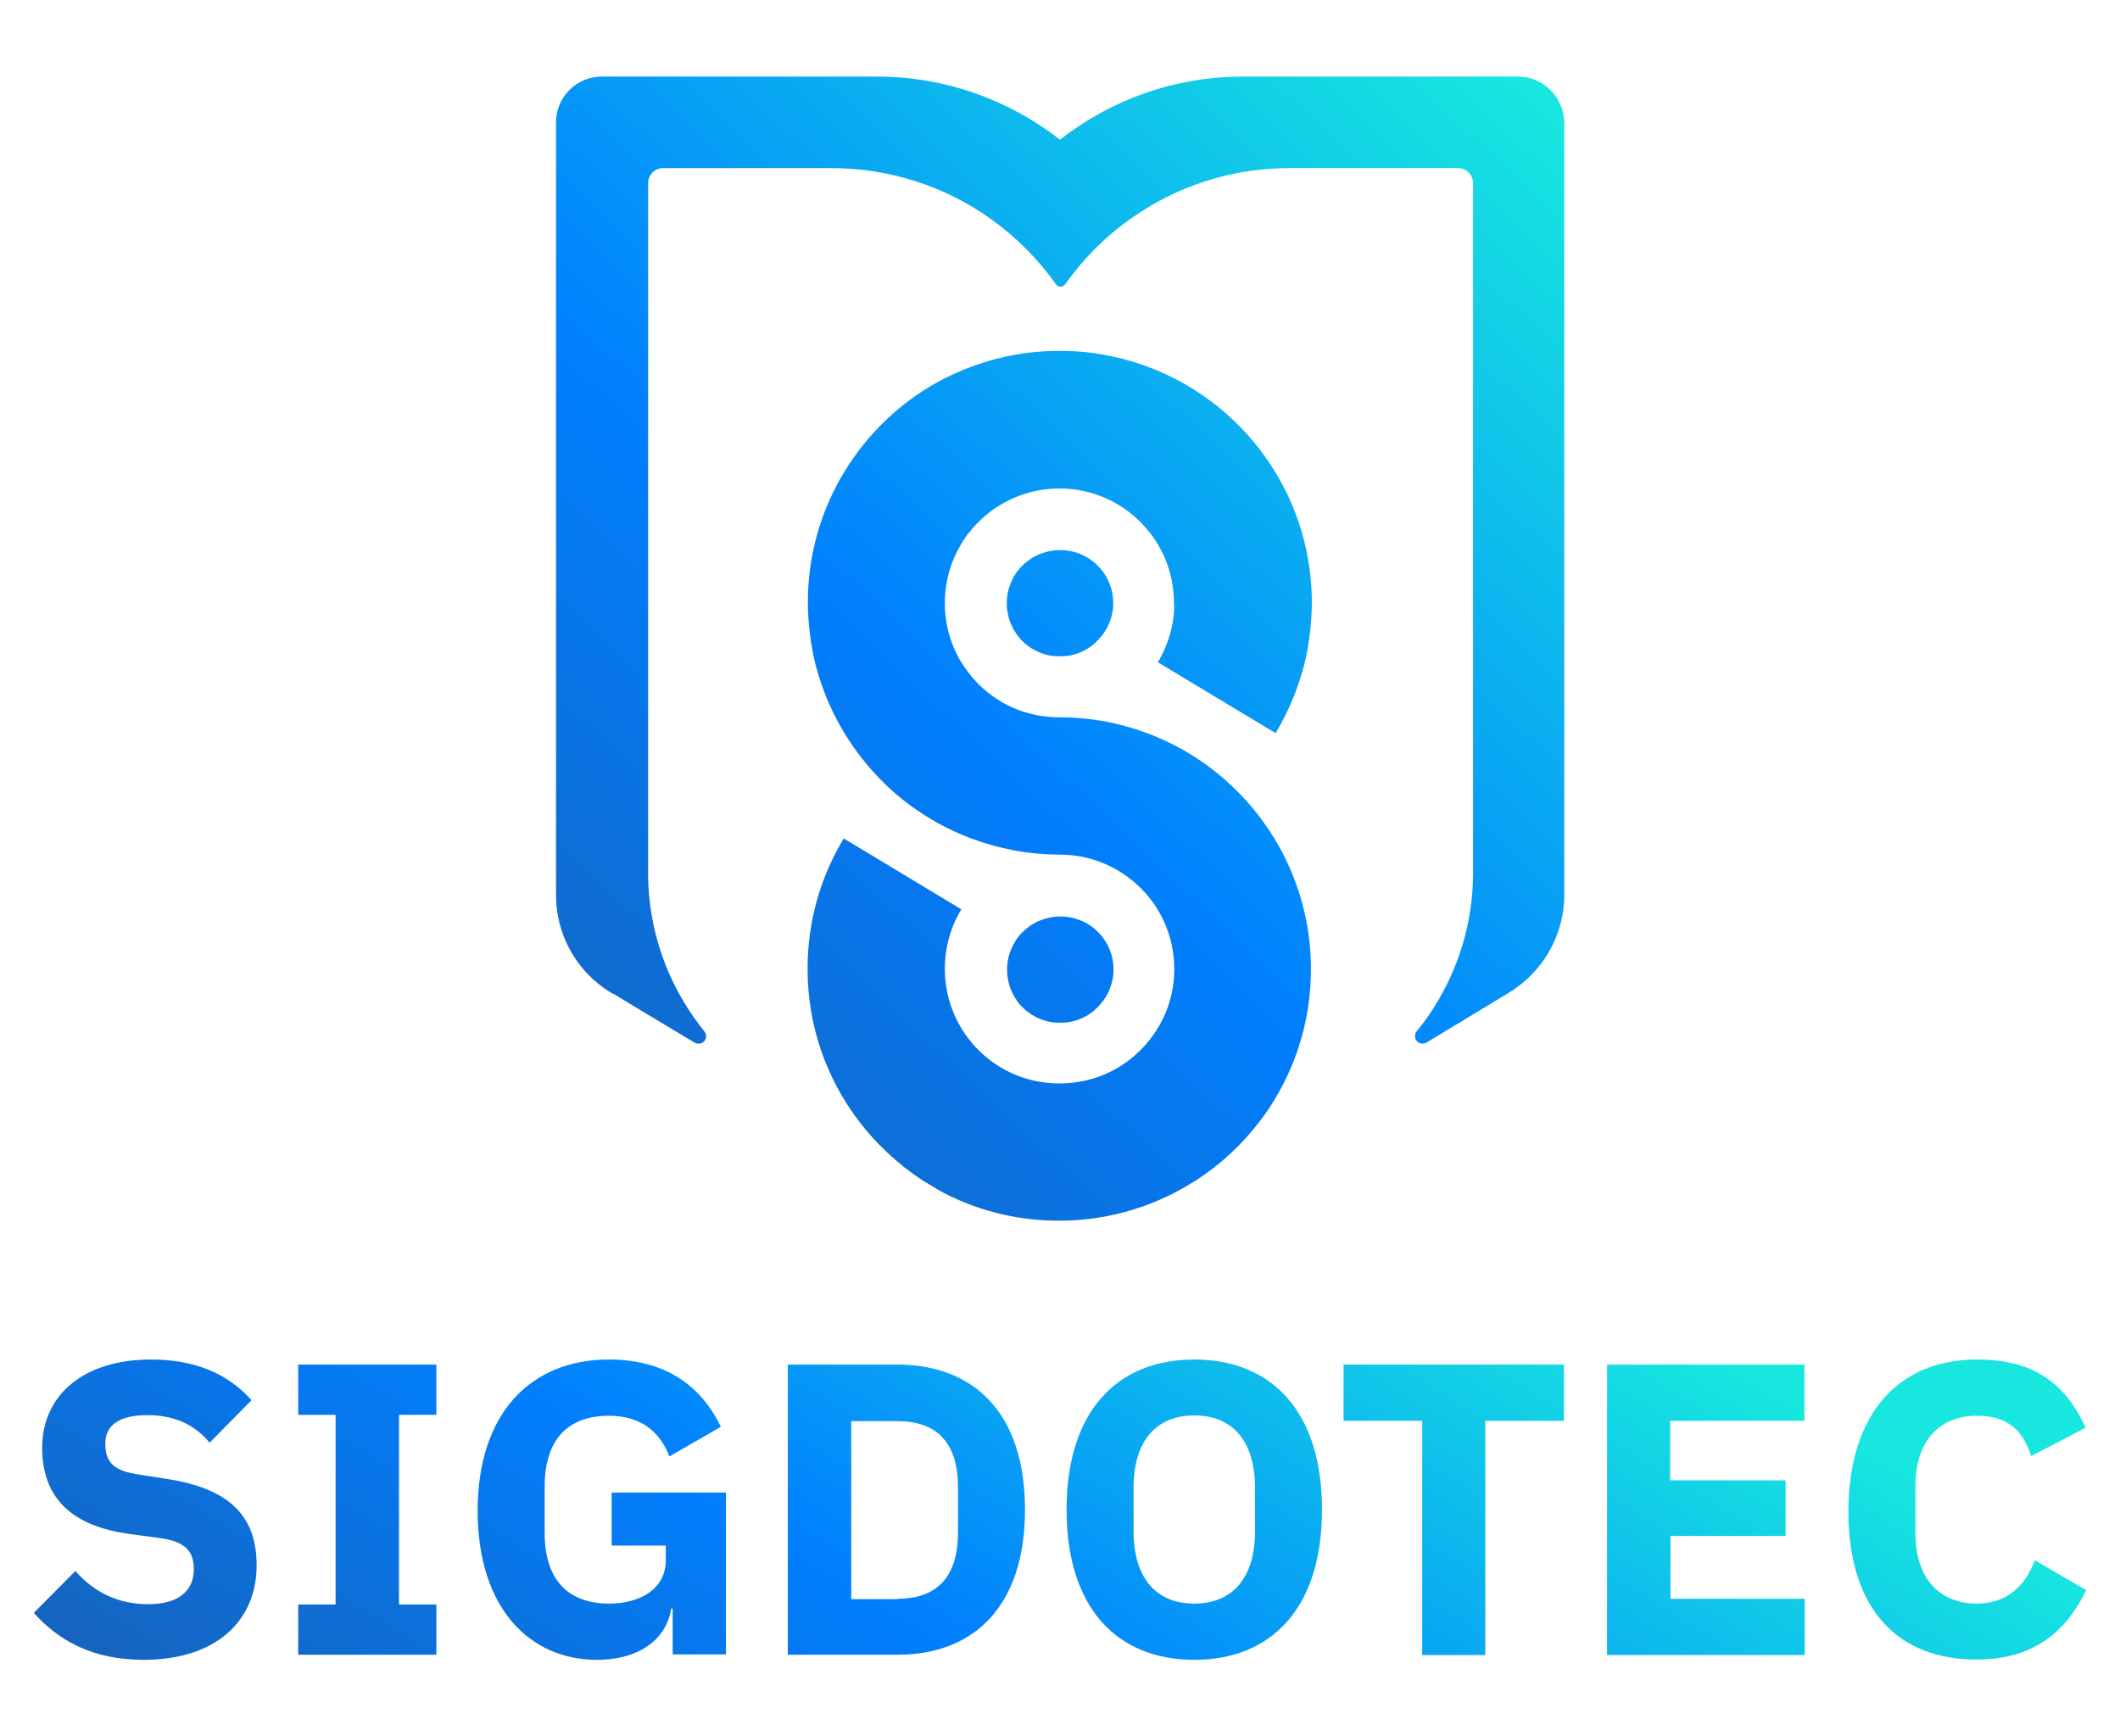 <?xml version="1.0" encoding="utf-8"?>
<!-- Generator: Adobe Illustrator 24.0.2, SVG Export Plug-In . SVG Version: 6.00 Build 0)  -->
<svg version="1.1" xmlns="http://www.w3.org/2000/svg" xmlns:xlink="http://www.w3.org/1999/xlink" x="0px" y="0px"
	 viewBox="0 0 708.8 580.5" style="enable-background:new 0 0 708.8 580.5;" xml:space="preserve">
<style type="text/css">
	.st0{fill:#17234D;}
	.st1{opacity:0.8;fill:#1B1464;}
	.st2{display:none;}
	.st3{display:inline;opacity:0.3;}
	.st4{opacity:0.3;}
	.st5{opacity:0.5;}
	.st6{opacity:0.5;fill:none;stroke:#00FFFF;stroke-width:0.5;stroke-miterlimit:10;}
	.st7{fill:#EEEEEE;}
	.st8{fill:#666666;}
	
		.st9{fill:none;stroke:#FFFFFF;stroke-width:0.5;stroke-linecap:round;stroke-linejoin:round;stroke-miterlimit:10;stroke-dasharray:12,6,12,6;}
	.st10{fill:none;stroke:#E8E8E8;stroke-width:0.5;stroke-miterlimit:10;}
	.st11{fill:#007FFF;}
	.st12{fill:#F3F8F8;}
	.st13{fill:#17E7DF;}
	.st14{fill:url(#SVGID_27_);}
	.st15{fill:#F2F2F2;}
	.st16{fill:none;stroke:#000000;stroke-width:0.2;stroke-miterlimit:10;}
	.st17{fill:#E91C24;}
	.st18{fill:#C8C8C8;}
	.st19{fill:none;stroke:#C8C8C8;stroke-width:0.5;stroke-miterlimit:10;}
	.st20{fill:url(#SVGID_28_);}
	.st21{fill:url(#SVGID_29_);}
	.st22{fill:url(#SVGID_30_);}
	.st23{fill:url(#SVGID_31_);}
	.st24{fill:url(#SVGID_32_);}
	.st25{fill:url(#SVGID_33_);}
	.st26{fill:url(#SVGID_34_);}
	.st27{fill:url(#SVGID_35_);}
	.st28{fill:url(#SVGID_36_);}
	.st29{fill:url(#SVGID_37_);}
	.st30{fill:url(#SVGID_38_);}
	.st31{fill:url(#SVGID_39_);}
	.st32{fill:url(#SVGID_40_);}
	.st33{fill:url(#SVGID_41_);}
	.st34{fill:url(#SVGID_42_);}
	.st35{fill:url(#SVGID_43_);}
	.st36{fill:#2E4676;}
	.st37{fill:#FFFFFF;}
	.st38{fill:none;stroke:#F9F4EE;stroke-width:2;stroke-miterlimit:10;}
	.st39{fill:#F9F4EE;}
	.st40{fill:#E2E2E2;}
	.st41{fill:url(#SVGID_44_);}
	.st42{fill:url(#SVGID_45_);}
	.st43{fill:url(#SVGID_46_);}
	.st44{fill:url(#SVGID_47_);}
	.st45{fill:url(#SVGID_48_);}
	.st46{fill:url(#SVGID_49_);}
	.st47{fill:url(#SVGID_50_);}
	.st48{fill:url(#SVGID_51_);}
	.st49{fill:url(#SVGID_52_);}
	.st50{fill:url(#SVGID_53_);}
	.st51{fill:url(#SVGID_54_);}
	.st52{fill:url(#SVGID_55_);}
	.st53{fill:url(#SVGID_56_);}
	.st54{opacity:0.5;fill:#2D2D2D;}
	.st55{fill:url(#SVGID_59_);}
	.st56{fill:url(#SVGID_60_);}
	.st57{fill:url(#SVGID_61_);}
	.st58{fill:url(#SVGID_62_);}
	.st59{fill:url(#SVGID_63_);}
	.st60{fill:url(#SVGID_64_);}
	.st61{fill:url(#SVGID_65_);}
	.st62{fill:url(#SVGID_66_);}
	.st63{fill:url(#SVGID_67_);}
	.st64{fill:url(#SVGID_68_);}
	.st65{fill:url(#SVGID_69_);}
	.st66{fill:url(#SVGID_70_);}
	.st67{fill:url(#SVGID_71_);}
	.st68{fill:url(#SVGID_72_);}
	.st69{fill:url(#SVGID_73_);}
	.st70{fill:url(#SVGID_74_);}
</style>
<g id="FONDO">
</g>
<g id="REFERENCIAS">
</g>
<g id="BOCETO" class="st2">
</g>
<g id="GRID">
</g>
<g id="VECTORIZACION">
</g>
<g id="TIPOGRAFIA">
</g>
<g id="LOGO">
	<g>
		<g>
			<linearGradient id="SVGID_2_" gradientUnits="userSpaceOnUse" x1="13.834" y1="540.545" x2="498.455" y2="19.729">
				<stop  offset="0" style="stop-color:#2E4676"/>
				<stop  offset="0.607" style="stop-color:#007FFF"/>
				<stop  offset="1" style="stop-color:#17E7DF"/>
			</linearGradient>
			<path style="fill:url(#SVGID_2_);" d="M507.5,25.6h-91.9c-23.1,0-44.4,7.9-61.2,21.1c-16.9-13.2-38.2-21.1-61.3-21.1h-91.9
				c-8.5,0-15.3,6.9-15.3,15.3v258.3c0,13.7,7.2,25.8,18.1,32.5l0.9,0.5l0.3,0.1l11.4,6.9l15.7,9.4c0.6,0.3,1.3,0.4,2.1,0.2
				c0.8-0.3,1.4-0.9,1.6-1.7c0.2-0.9,0-1.7-0.5-2.3c-2-2.5-3.9-5.1-5.6-7.8c-8-12.5-12.8-27.3-13.2-43.2c0-0.7,0-1.4,0-2.2
				c0-0.7,0-1.4,0-2.2V61.2c0-2.7,2.2-5,5-5h56.3c19.7,0,38,6.2,53,16.8c8.6,6.1,16,13.5,22.1,22.1c0.7,1,2.2,1,3,0
				c6.1-8.6,13.5-16.1,22.1-22.1c15-10.6,33.2-16.8,53-16.8h56.3c2.7,0,5,2.2,5,5V291c0,0.2,0,0.5,0,0.7s0,0.5,0,0.7
				c-0.1,16.4-5,31.7-13.2,44.6c-1.7,2.7-3.6,5.3-5.6,7.7c0,0,0,0.1-0.1,0.1c-0.4,0.6-0.6,1.3-0.5,2c0.2,1.1,1.2,2,2.3,2.1
				c0.5,0,1-0.1,1.4-0.3c0.1,0,0.1-0.1,0.2-0.1l15.4-9.3l12.2-7.4c11-6.7,18.4-18.9,18.4-32.7V40.9
				C522.8,32.4,515.9,25.6,507.5,25.6z"/>
			<linearGradient id="SVGID_4_" gradientUnits="userSpaceOnUse" x1="57.895" y1="581.544" x2="542.515" y2="60.728">
				<stop  offset="0" style="stop-color:#2E4676"/>
				<stop  offset="0.607" style="stop-color:#007FFF"/>
				<stop  offset="1" style="stop-color:#17E7DF"/>
			</linearGradient>
			<path style="fill:url(#SVGID_4_);" d="M391.9,209c-0.8,4.1-2.3,8-4.3,11.6c-0.2,0.3-0.3,0.5-0.5,0.8l28.6,17.2l10.8,6.5
				c1-1.7,2-3.5,2.9-5.3c2.8-5.5,5-11.3,6.6-17.4c0.8-3.1,1.4-6.3,1.8-9.6c0.5-3.7,0.8-7.5,0.8-11.3c0-32.7-18.7-61.1-46-75
				c-8.6-4.4-18-7.3-28-8.6c-3.4-0.4-6.8-0.6-10.3-0.6c-3.5,0-6.9,0.2-10.3,0.6c-10,1.2-19.4,4.2-28,8.5
				c-14,7.1-25.7,18.1-33.8,31.5c-7.7,12.7-12.1,27.6-12.1,43.5c0,3.8,0.3,7.6,0.8,11.3c0.4,3.3,1,6.5,1.8,9.6
				c1.6,6.1,3.8,11.9,6.6,17.4c4.4,8.6,10.3,16.4,17.2,23c8,7.6,17.5,13.5,27.9,17.5c9.3,3.5,19.4,5.5,29.9,5.5
				c12.3,0,23.2,5.8,30.2,14.7c5.1,6.5,8.1,14.7,8.1,23.6c0,7.2-2,14-5.5,19.7c-5.6,9.2-14.9,16-26,17.9c-2.2,0.4-4.5,0.6-6.9,0.6
				c-2.3,0-4.6-0.2-6.9-0.6c-17.9-3.2-31.4-18.9-31.4-37.7c0-7.3,2-14.1,5.5-19.9l-39.3-23.7c-7.7,12.7-12.1,27.6-12.1,43.6
				c0,19,6.3,36.6,17,50.7c5.8,7.7,13,14.4,21.1,19.8l0,0l5.3,3.2l0.1,0.1c12,6.7,25.9,10.4,40.6,10.4c14.9,0,28.9-3.9,41.1-10.7
				l0,0l4.7-2.8l0,0c8.2-5.3,15.5-12.1,21.4-19.9c1.8-2.3,3.4-4.7,4.9-7.2c7.7-12.7,12.1-27.6,12.1-43.5c0-24.1-10.2-45.9-26.4-61.2
				c-11.9-11.3-27.2-19.1-44.1-21.9c-4.4-0.7-9-1.1-13.7-1.1c-4,0-7.8-0.6-11.4-1.7c-6.9-2.1-12.9-6.2-17.5-11.5
				c-1.6-1.9-3-3.9-4.3-6c-2-3.5-3.5-7.4-4.3-11.6h0c-0.5-2.4-0.7-4.8-0.7-7.4c0-7.2,2-14,5.5-19.8c1.9-3.2,4.3-6,7-8.5
				c3.5-3.2,7.7-5.8,12.2-7.5c4.2-1.6,8.8-2.5,13.6-2.5c4.8,0,9.4,0.9,13.6,2.5c4.6,1.7,8.7,4.3,12.2,7.5c7.7,7,12.5,17.1,12.5,28.3
				C392.7,204.2,392.4,206.7,391.9,209L391.9,209z"/>
			<linearGradient id="SVGID_6_" gradientUnits="userSpaceOnUse" x1="27.352" y1="553.123" x2="511.972" y2="32.307">
				<stop  offset="0" style="stop-color:#2E4676"/>
				<stop  offset="0.607" style="stop-color:#007FFF"/>
				<stop  offset="1" style="stop-color:#17E7DF"/>
			</linearGradient>
			<path style="fill:url(#SVGID_6_);" d="M361.6,185.4c-2.2-1-4.7-1.5-7.2-1.5c-2.6,0-5,0.6-7.2,1.5c-2.3,1-4.4,2.6-6.1,4.4
				c-0.7,0.8-1.4,1.7-1.9,2.6c-1.6,2.7-2.6,5.8-2.6,9.2c0,3.9,1.2,7.5,3.3,10.4c0,0,0,0,0,0c0.5,0.7,1,1.3,1.6,2
				c2.7,2.8,6.4,4.8,10.5,5.3c0.8,0.1,1.5,0.1,2.3,0.1c0.8,0,1.5,0,2.3-0.1c4.1-0.5,7.8-2.4,10.5-5.3c0.6-0.6,1.1-1.3,1.7-2v0
				c0,0,0,0,0,0c0.3-0.4,0.5-0.8,0.8-1.2c1.6-2.7,2.6-5.8,2.6-9.2c0-4.5-1.7-8.7-4.5-11.8C366,188,364,186.4,361.6,185.4z"/>
			<linearGradient id="SVGID_8_" gradientUnits="userSpaceOnUse" x1="88.438" y1="609.963" x2="573.058" y2="89.148">
				<stop  offset="0" style="stop-color:#2E4676"/>
				<stop  offset="0.607" style="stop-color:#007FFF"/>
				<stop  offset="1" style="stop-color:#17E7DF"/>
			</linearGradient>
			<path style="fill:url(#SVGID_8_);" d="M341.6,336.5c2.7,2.8,6.4,4.8,10.5,5.3c0.8,0.1,1.5,0.1,2.3,0.1c0.8,0,1.5,0,2.3-0.1
				c4.1-0.5,7.8-2.4,10.5-5.3c0.6-0.6,1.1-1.3,1.7-2v0c0,0,0,0,0,0c0.3-0.4,0.5-0.8,0.8-1.2c1.6-2.7,2.6-5.8,2.6-9.2
				c0-4.5-1.7-8.7-4.5-11.8c-1.7-1.9-3.7-3.4-6.1-4.4c-2.2-1-4.7-1.5-7.2-1.5c-2.6,0-5,0.6-7.2,1.5c-2.3,1-4.4,2.6-6.1,4.4
				c-0.7,0.8-1.4,1.7-1.9,2.6c-1.6,2.7-2.6,5.8-2.6,9.2c0,3.9,1.2,7.5,3.3,10.4c0,0,0,0,0,0C340.4,335.3,341,335.9,341.6,336.5z"/>
		</g>
		<g>
			<linearGradient id="SVGID_10_" gradientUnits="userSpaceOnUse" x1="-67.198" y1="696.92" x2="214.052" y2="234.545">
				<stop  offset="0" style="stop-color:#2E4676"/>
				<stop  offset="0.607" style="stop-color:#007FFF"/>
				<stop  offset="1" style="stop-color:#17E7DF"/>
			</linearGradient>
			<path style="fill:url(#SVGID_10_);" d="M11.3,539.2l13.9-14c6.5,7.4,14.7,11.1,24.3,11.1c10.4,0,15.3-4.6,15.3-11.7
				c0-5.4-2.2-9.2-11.3-10.4l-9.6-1.3c-20.6-2.6-29.8-12.7-29.8-28.9c0-17.4,13.6-29.5,36.4-29.5c14.6,0,25.7,4.7,33.6,13.6
				l-14,14.2c-4.6-5.4-10.8-9.2-20.9-9.2c-9.5,0-14,3.5-14,9.5c0,6.7,3.3,9.2,11.5,10.4l9.6,1.5c20,3.2,29.5,12,29.5,28.8
				c0,18.6-13.6,31.6-37.8,31.6C31,554.9,19.6,548.5,11.3,539.2z"/>
			<linearGradient id="SVGID_12_" gradientUnits="userSpaceOnUse" x1="-13.881" y1="729.351" x2="267.369" y2="266.976">
				<stop  offset="0" style="stop-color:#2E4676"/>
				<stop  offset="0.607" style="stop-color:#007FFF"/>
				<stop  offset="1" style="stop-color:#17E7DF"/>
			</linearGradient>
			<path style="fill:url(#SVGID_12_);" d="M99.7,553.2v-16.8h12.5V473H99.7v-16.8h46.2V473h-12.5v63.4h12.5v16.8H99.7z"/>
			<linearGradient id="SVGID_14_" gradientUnits="userSpaceOnUse" x1="50.127" y1="768.285" x2="331.377" y2="305.911">
				<stop  offset="0" style="stop-color:#2E4676"/>
				<stop  offset="0.607" style="stop-color:#007FFF"/>
				<stop  offset="1" style="stop-color:#17E7DF"/>
			</linearGradient>
			<path style="fill:url(#SVGID_14_);" d="M225.1,537.8h-0.7c-1.5,9.9-10.3,17.1-24.9,17.1c-22.2,0-39.8-17.1-39.8-49.8
				c0-32.7,17.8-50.6,43.9-50.6c17.4,0,30.2,7.5,37.4,22.5l-17.2,9.9c-2.9-7.6-8.9-13.6-20.2-13.6c-13.2,0-21.5,7.4-21.5,23.6v15.6
				c0,16.1,8.3,23.6,21.5,23.6c10.6,0,19-5,19-14.5v-4.9h-18.1v-17.7h38.2v54.1h-17.8V537.8z"/>
			<linearGradient id="SVGID_16_" gradientUnits="userSpaceOnUse" x1="111.075" y1="805.359" x2="392.325" y2="342.984">
				<stop  offset="0" style="stop-color:#2E4676"/>
				<stop  offset="0.607" style="stop-color:#007FFF"/>
				<stop  offset="1" style="stop-color:#17E7DF"/>
			</linearGradient>
			<path style="fill:url(#SVGID_16_);" d="M263.5,456.2H300c25.7,0,42.7,16.3,42.7,48.5s-17,48.5-42.7,48.5h-36.6V456.2z M300,534.5
				c12.7,0,20.3-6.7,20.3-22.2v-15c0-15.6-7.6-22.2-20.3-22.2h-15.4v59.5H300z"/>
			<linearGradient id="SVGID_18_" gradientUnits="userSpaceOnUse" x1="187.963" y1="852.127" x2="469.212" y2="389.752">
				<stop  offset="0" style="stop-color:#2E4676"/>
				<stop  offset="0.607" style="stop-color:#007FFF"/>
				<stop  offset="1" style="stop-color:#17E7DF"/>
			</linearGradient>
			<path style="fill:url(#SVGID_18_);" d="M356.6,504.7c0-33,17-50.2,42.7-50.2c25.7,0,42.7,17.2,42.7,50.2s-17,50.2-42.7,50.2
				C373.6,554.9,356.6,537.7,356.6,504.7z M419.6,511.9v-14.5c0-15.6-7.5-24.2-20.3-24.2c-12.8,0-20.3,8.6-20.3,24.2v14.5
				c0,15.6,7.5,24.2,20.3,24.2C412.1,536.1,419.6,527.5,419.6,511.9z"/>
			<linearGradient id="SVGID_20_" gradientUnits="userSpaceOnUse" x1="241.697" y1="884.812" x2="522.947" y2="422.437">
				<stop  offset="0" style="stop-color:#2E4676"/>
				<stop  offset="0.607" style="stop-color:#007FFF"/>
				<stop  offset="1" style="stop-color:#17E7DF"/>
			</linearGradient>
			<path style="fill:url(#SVGID_20_);" d="M496.6,475v78.3h-21.1V475h-26.3v-18.8h73.7V475H496.6z"/>
			<linearGradient id="SVGID_22_" gradientUnits="userSpaceOnUse" x1="312.835" y1="928.084" x2="594.085" y2="465.709">
				<stop  offset="0" style="stop-color:#2E4676"/>
				<stop  offset="0.607" style="stop-color:#007FFF"/>
				<stop  offset="1" style="stop-color:#17E7DF"/>
			</linearGradient>
			<path style="fill:url(#SVGID_22_);" d="M537.3,553.2v-97h66V475h-44.9v19.9H597v18.6h-38.5v21h44.9v18.8H537.3z"/>
			<linearGradient id="SVGID_24_" gradientUnits="userSpaceOnUse" x1="378.515" y1="968.035" x2="659.765" y2="505.66">
				<stop  offset="0" style="stop-color:#2E4676"/>
				<stop  offset="0.607" style="stop-color:#007FFF"/>
				<stop  offset="1" style="stop-color:#17E7DF"/>
			</linearGradient>
			<path style="fill:url(#SVGID_24_);" d="M618,505.4c0-32.8,16.8-50.9,43-50.9c17.9,0,29.2,7.1,36.3,22.8l-18.2,9.5
				c-2.6-8.2-7.5-13.5-18.1-13.5c-12.4,0-20.6,8.2-20.6,23.6v15.6c0,15.4,8.2,23.6,20.6,23.6c10.4,0,16.4-6.5,19.3-14.5l17.2,10
				c-7.2,14.9-18.6,23.2-36.6,23.2C634.8,554.9,618,538.2,618,505.4z"/>
		</g>
	</g>
</g>
</svg>
